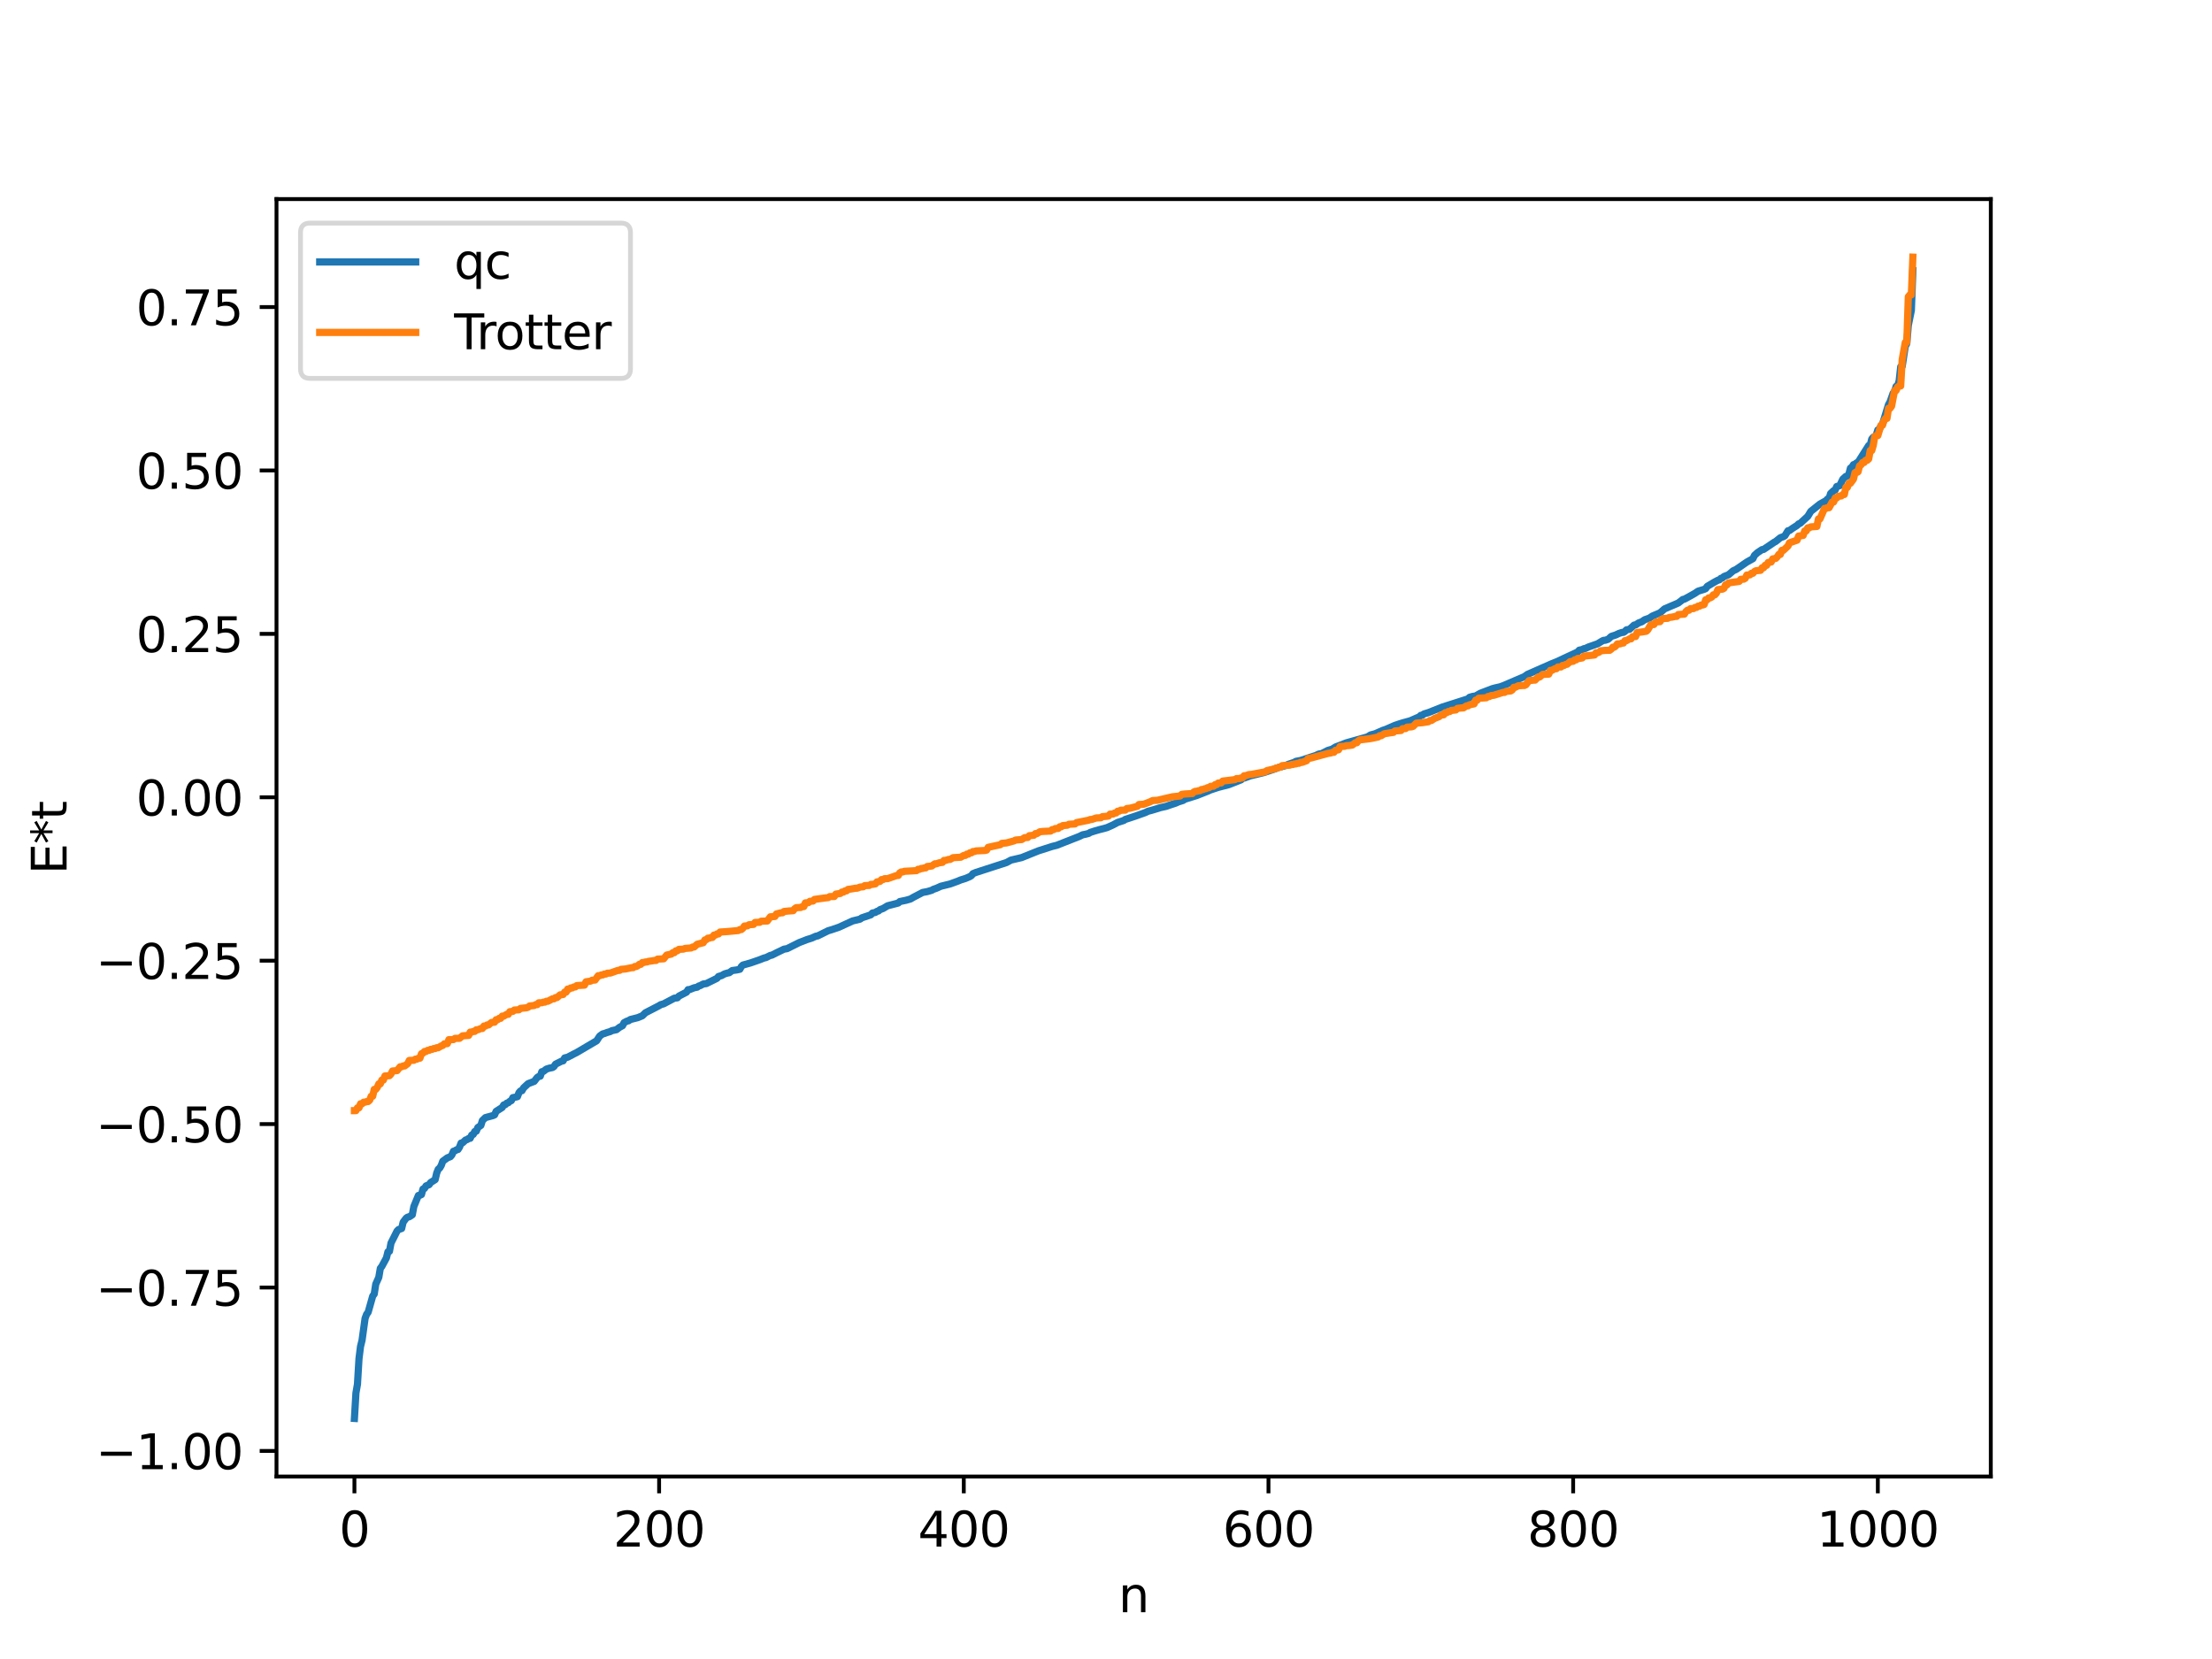 <?xml version="1.0" encoding="utf-8" standalone="no"?>
<!DOCTYPE svg PUBLIC "-//W3C//DTD SVG 1.1//EN"
  "http://www.w3.org/Graphics/SVG/1.1/DTD/svg11.dtd">
<svg xmlns:xlink="http://www.w3.org/1999/xlink" width="460.8pt" height="345.6pt" viewBox="0 0 460.8 345.6" xmlns="http://www.w3.org/2000/svg" version="1.1">
 <defs>
  <style type="text/css">*{stroke-linejoin: round; stroke-linecap: butt}</style>
 </defs>
 <g id="figure_1">
  <g id="patch_1">
   <path d="M 0 345.6 
L 460.8 345.6 
L 460.8 0 
L 0 0 
z
" style="fill: #ffffff"/>
  </g>
  <g id="axes_1">
   <g id="patch_2">
    <path d="M 57.6 307.584 
L 414.72 307.584 
L 414.72 41.472 
L 57.6 41.472 
z
" style="fill: #ffffff"/>
   </g>
   <g id="matplotlib.axis_1">
    <g id="xtick_1">
     <g id="line2d_1">
      <defs>
       <path id="m5c2e8fb2fa" d="M 0 0 
L 0 3.5 
" style="stroke: #000000; stroke-width: 0.8"/>
      </defs>
      <g>
       <use xlink:href="#m5c2e8fb2fa" x="73.833" y="307.584" style="stroke: #000000; stroke-width: 0.8"/>
      </g>
     </g>
     <g id="text_1">
      <!-- 0 -->
      <g transform="translate(70.651 322.182) scale(0.1 -0.1)">
       <defs>
        <path id="DejaVuSans-30" d="M 2034 4250 
Q 1547 4250 1301 3770 
Q 1056 3291 1056 2328 
Q 1056 1369 1301 889 
Q 1547 409 2034 409 
Q 2525 409 2770 889 
Q 3016 1369 3016 2328 
Q 3016 3291 2770 3770 
Q 2525 4250 2034 4250 
z
M 2034 4750 
Q 2819 4750 3233 4129 
Q 3647 3509 3647 2328 
Q 3647 1150 3233 529 
Q 2819 -91 2034 -91 
Q 1250 -91 836 529 
Q 422 1150 422 2328 
Q 422 3509 836 4129 
Q 1250 4750 2034 4750 
z
" transform="scale(0.016)"/>
       </defs>
       <use xlink:href="#DejaVuSans-30"/>
      </g>
     </g>
    </g>
    <g id="xtick_2">
     <g id="line2d_2">
      <g>
       <use xlink:href="#m5c2e8fb2fa" x="137.304" y="307.584" style="stroke: #000000; stroke-width: 0.8"/>
      </g>
     </g>
     <g id="text_2">
      <!-- 200 -->
      <g transform="translate(127.76 322.182) scale(0.1 -0.1)">
       <defs>
        <path id="DejaVuSans-32" d="M 1228 531 
L 3431 531 
L 3431 0 
L 469 0 
L 469 531 
Q 828 903 1448 1529 
Q 2069 2156 2228 2338 
Q 2531 2678 2651 2914 
Q 2772 3150 2772 3378 
Q 2772 3750 2511 3984 
Q 2250 4219 1831 4219 
Q 1534 4219 1204 4116 
Q 875 4013 500 3803 
L 500 4441 
Q 881 4594 1212 4672 
Q 1544 4750 1819 4750 
Q 2544 4750 2975 4387 
Q 3406 4025 3406 3419 
Q 3406 3131 3298 2873 
Q 3191 2616 2906 2266 
Q 2828 2175 2409 1742 
Q 1991 1309 1228 531 
z
" transform="scale(0.016)"/>
       </defs>
       <use xlink:href="#DejaVuSans-32"/>
       <use xlink:href="#DejaVuSans-30" x="63.623"/>
       <use xlink:href="#DejaVuSans-30" x="127.246"/>
      </g>
     </g>
    </g>
    <g id="xtick_3">
     <g id="line2d_3">
      <g>
       <use xlink:href="#m5c2e8fb2fa" x="200.775" y="307.584" style="stroke: #000000; stroke-width: 0.8"/>
      </g>
     </g>
     <g id="text_3">
      <!-- 400 -->
      <g transform="translate(191.231 322.182) scale(0.1 -0.1)">
       <defs>
        <path id="DejaVuSans-34" d="M 2419 4116 
L 825 1625 
L 2419 1625 
L 2419 4116 
z
M 2253 4666 
L 3047 4666 
L 3047 1625 
L 3713 1625 
L 3713 1100 
L 3047 1100 
L 3047 0 
L 2419 0 
L 2419 1100 
L 313 1100 
L 313 1709 
L 2253 4666 
z
" transform="scale(0.016)"/>
       </defs>
       <use xlink:href="#DejaVuSans-34"/>
       <use xlink:href="#DejaVuSans-30" x="63.623"/>
       <use xlink:href="#DejaVuSans-30" x="127.246"/>
      </g>
     </g>
    </g>
    <g id="xtick_4">
     <g id="line2d_4">
      <g>
       <use xlink:href="#m5c2e8fb2fa" x="264.246" y="307.584" style="stroke: #000000; stroke-width: 0.8"/>
      </g>
     </g>
     <g id="text_4">
      <!-- 600 -->
      <g transform="translate(254.702 322.182) scale(0.1 -0.1)">
       <defs>
        <path id="DejaVuSans-36" d="M 2113 2584 
Q 1688 2584 1439 2293 
Q 1191 2003 1191 1497 
Q 1191 994 1439 701 
Q 1688 409 2113 409 
Q 2538 409 2786 701 
Q 3034 994 3034 1497 
Q 3034 2003 2786 2293 
Q 2538 2584 2113 2584 
z
M 3366 4563 
L 3366 3988 
Q 3128 4100 2886 4159 
Q 2644 4219 2406 4219 
Q 1781 4219 1451 3797 
Q 1122 3375 1075 2522 
Q 1259 2794 1537 2939 
Q 1816 3084 2150 3084 
Q 2853 3084 3261 2657 
Q 3669 2231 3669 1497 
Q 3669 778 3244 343 
Q 2819 -91 2113 -91 
Q 1303 -91 875 529 
Q 447 1150 447 2328 
Q 447 3434 972 4092 
Q 1497 4750 2381 4750 
Q 2619 4750 2861 4703 
Q 3103 4656 3366 4563 
z
" transform="scale(0.016)"/>
       </defs>
       <use xlink:href="#DejaVuSans-36"/>
       <use xlink:href="#DejaVuSans-30" x="63.623"/>
       <use xlink:href="#DejaVuSans-30" x="127.246"/>
      </g>
     </g>
    </g>
    <g id="xtick_5">
     <g id="line2d_5">
      <g>
       <use xlink:href="#m5c2e8fb2fa" x="327.717" y="307.584" style="stroke: #000000; stroke-width: 0.8"/>
      </g>
     </g>
     <g id="text_5">
      <!-- 800 -->
      <g transform="translate(318.173 322.182) scale(0.1 -0.1)">
       <defs>
        <path id="DejaVuSans-38" d="M 2034 2216 
Q 1584 2216 1326 1975 
Q 1069 1734 1069 1313 
Q 1069 891 1326 650 
Q 1584 409 2034 409 
Q 2484 409 2743 651 
Q 3003 894 3003 1313 
Q 3003 1734 2745 1975 
Q 2488 2216 2034 2216 
z
M 1403 2484 
Q 997 2584 770 2862 
Q 544 3141 544 3541 
Q 544 4100 942 4425 
Q 1341 4750 2034 4750 
Q 2731 4750 3128 4425 
Q 3525 4100 3525 3541 
Q 3525 3141 3298 2862 
Q 3072 2584 2669 2484 
Q 3125 2378 3379 2068 
Q 3634 1759 3634 1313 
Q 3634 634 3220 271 
Q 2806 -91 2034 -91 
Q 1263 -91 848 271 
Q 434 634 434 1313 
Q 434 1759 690 2068 
Q 947 2378 1403 2484 
z
M 1172 3481 
Q 1172 3119 1398 2916 
Q 1625 2713 2034 2713 
Q 2441 2713 2670 2916 
Q 2900 3119 2900 3481 
Q 2900 3844 2670 4047 
Q 2441 4250 2034 4250 
Q 1625 4250 1398 4047 
Q 1172 3844 1172 3481 
z
" transform="scale(0.016)"/>
       </defs>
       <use xlink:href="#DejaVuSans-38"/>
       <use xlink:href="#DejaVuSans-30" x="63.623"/>
       <use xlink:href="#DejaVuSans-30" x="127.246"/>
      </g>
     </g>
    </g>
    <g id="xtick_6">
     <g id="line2d_6">
      <g>
       <use xlink:href="#m5c2e8fb2fa" x="391.188" y="307.584" style="stroke: #000000; stroke-width: 0.8"/>
      </g>
     </g>
     <g id="text_6">
      <!-- 1000 -->
      <g transform="translate(378.463 322.182) scale(0.1 -0.1)">
       <defs>
        <path id="DejaVuSans-31" d="M 794 531 
L 1825 531 
L 1825 4091 
L 703 3866 
L 703 4441 
L 1819 4666 
L 2450 4666 
L 2450 531 
L 3481 531 
L 3481 0 
L 794 0 
L 794 531 
z
" transform="scale(0.016)"/>
       </defs>
       <use xlink:href="#DejaVuSans-31"/>
       <use xlink:href="#DejaVuSans-30" x="63.623"/>
       <use xlink:href="#DejaVuSans-30" x="127.246"/>
       <use xlink:href="#DejaVuSans-30" x="190.869"/>
      </g>
     </g>
    </g>
    <g id="text_7">
     <!-- n -->
     <g transform="translate(232.991 335.861) scale(0.1 -0.1)">
      <defs>
       <path id="DejaVuSans-6e" d="M 3513 2113 
L 3513 0 
L 2938 0 
L 2938 2094 
Q 2938 2591 2744 2837 
Q 2550 3084 2163 3084 
Q 1697 3084 1428 2787 
Q 1159 2491 1159 1978 
L 1159 0 
L 581 0 
L 581 3500 
L 1159 3500 
L 1159 2956 
Q 1366 3272 1645 3428 
Q 1925 3584 2291 3584 
Q 2894 3584 3203 3211 
Q 3513 2838 3513 2113 
z
" transform="scale(0.016)"/>
      </defs>
      <use xlink:href="#DejaVuSans-6e"/>
     </g>
    </g>
   </g>
   <g id="matplotlib.axis_2">
    <g id="ytick_1">
     <g id="line2d_7">
      <defs>
       <path id="m17752132f1" d="M 0 0 
L -3.5 0 
" style="stroke: #000000; stroke-width: 0.8"/>
      </defs>
      <g>
       <use xlink:href="#m17752132f1" x="57.6" y="302.253" style="stroke: #000000; stroke-width: 0.8"/>
      </g>
     </g>
     <g id="text_8">
      <!-- −1.00 -->
      <g transform="translate(19.955 306.052) scale(0.1 -0.1)">
       <defs>
        <path id="DejaVuSans-2212" d="M 678 2272 
L 4684 2272 
L 4684 1741 
L 678 1741 
L 678 2272 
z
" transform="scale(0.016)"/>
        <path id="DejaVuSans-2e" d="M 684 794 
L 1344 794 
L 1344 0 
L 684 0 
L 684 794 
z
" transform="scale(0.016)"/>
       </defs>
       <use xlink:href="#DejaVuSans-2212"/>
       <use xlink:href="#DejaVuSans-31" x="83.789"/>
       <use xlink:href="#DejaVuSans-2e" x="147.412"/>
       <use xlink:href="#DejaVuSans-30" x="179.199"/>
       <use xlink:href="#DejaVuSans-30" x="242.822"/>
      </g>
     </g>
    </g>
    <g id="ytick_2">
     <g id="line2d_8">
      <g>
       <use xlink:href="#m17752132f1" x="57.6" y="268.212" style="stroke: #000000; stroke-width: 0.8"/>
      </g>
     </g>
     <g id="text_9">
      <!-- −0.75 -->
      <g transform="translate(19.955 272.011) scale(0.1 -0.1)">
       <defs>
        <path id="DejaVuSans-37" d="M 525 4666 
L 3525 4666 
L 3525 4397 
L 1831 0 
L 1172 0 
L 2766 4134 
L 525 4134 
L 525 4666 
z
" transform="scale(0.016)"/>
        <path id="DejaVuSans-35" d="M 691 4666 
L 3169 4666 
L 3169 4134 
L 1269 4134 
L 1269 2991 
Q 1406 3038 1543 3061 
Q 1681 3084 1819 3084 
Q 2600 3084 3056 2656 
Q 3513 2228 3513 1497 
Q 3513 744 3044 326 
Q 2575 -91 1722 -91 
Q 1428 -91 1123 -41 
Q 819 9 494 109 
L 494 744 
Q 775 591 1075 516 
Q 1375 441 1709 441 
Q 2250 441 2565 725 
Q 2881 1009 2881 1497 
Q 2881 1984 2565 2268 
Q 2250 2553 1709 2553 
Q 1456 2553 1204 2497 
Q 953 2441 691 2322 
L 691 4666 
z
" transform="scale(0.016)"/>
       </defs>
       <use xlink:href="#DejaVuSans-2212"/>
       <use xlink:href="#DejaVuSans-30" x="83.789"/>
       <use xlink:href="#DejaVuSans-2e" x="147.412"/>
       <use xlink:href="#DejaVuSans-37" x="179.199"/>
       <use xlink:href="#DejaVuSans-35" x="242.822"/>
      </g>
     </g>
    </g>
    <g id="ytick_3">
     <g id="line2d_9">
      <g>
       <use xlink:href="#m17752132f1" x="57.6" y="234.171" style="stroke: #000000; stroke-width: 0.8"/>
      </g>
     </g>
     <g id="text_10">
      <!-- −0.50 -->
      <g transform="translate(19.955 237.97) scale(0.1 -0.1)">
       <use xlink:href="#DejaVuSans-2212"/>
       <use xlink:href="#DejaVuSans-30" x="83.789"/>
       <use xlink:href="#DejaVuSans-2e" x="147.412"/>
       <use xlink:href="#DejaVuSans-35" x="179.199"/>
       <use xlink:href="#DejaVuSans-30" x="242.822"/>
      </g>
     </g>
    </g>
    <g id="ytick_4">
     <g id="line2d_10">
      <g>
       <use xlink:href="#m17752132f1" x="57.6" y="200.13" style="stroke: #000000; stroke-width: 0.8"/>
      </g>
     </g>
     <g id="text_11">
      <!-- −0.25 -->
      <g transform="translate(19.955 203.929) scale(0.1 -0.1)">
       <use xlink:href="#DejaVuSans-2212"/>
       <use xlink:href="#DejaVuSans-30" x="83.789"/>
       <use xlink:href="#DejaVuSans-2e" x="147.412"/>
       <use xlink:href="#DejaVuSans-32" x="179.199"/>
       <use xlink:href="#DejaVuSans-35" x="242.822"/>
      </g>
     </g>
    </g>
    <g id="ytick_5">
     <g id="line2d_11">
      <g>
       <use xlink:href="#m17752132f1" x="57.6" y="166.088" style="stroke: #000000; stroke-width: 0.8"/>
      </g>
     </g>
     <g id="text_12">
      <!-- 0.00 -->
      <g transform="translate(28.334 169.888) scale(0.1 -0.1)">
       <use xlink:href="#DejaVuSans-30"/>
       <use xlink:href="#DejaVuSans-2e" x="63.623"/>
       <use xlink:href="#DejaVuSans-30" x="95.41"/>
       <use xlink:href="#DejaVuSans-30" x="159.033"/>
      </g>
     </g>
    </g>
    <g id="ytick_6">
     <g id="line2d_12">
      <g>
       <use xlink:href="#m17752132f1" x="57.6" y="132.047" style="stroke: #000000; stroke-width: 0.8"/>
      </g>
     </g>
     <g id="text_13">
      <!-- 0.25 -->
      <g transform="translate(28.334 135.847) scale(0.1 -0.1)">
       <use xlink:href="#DejaVuSans-30"/>
       <use xlink:href="#DejaVuSans-2e" x="63.623"/>
       <use xlink:href="#DejaVuSans-32" x="95.41"/>
       <use xlink:href="#DejaVuSans-35" x="159.033"/>
      </g>
     </g>
    </g>
    <g id="ytick_7">
     <g id="line2d_13">
      <g>
       <use xlink:href="#m17752132f1" x="57.6" y="98.006" style="stroke: #000000; stroke-width: 0.8"/>
      </g>
     </g>
     <g id="text_14">
      <!-- 0.50 -->
      <g transform="translate(28.334 101.806) scale(0.1 -0.1)">
       <use xlink:href="#DejaVuSans-30"/>
       <use xlink:href="#DejaVuSans-2e" x="63.623"/>
       <use xlink:href="#DejaVuSans-35" x="95.41"/>
       <use xlink:href="#DejaVuSans-30" x="159.033"/>
      </g>
     </g>
    </g>
    <g id="ytick_8">
     <g id="line2d_14">
      <g>
       <use xlink:href="#m17752132f1" x="57.6" y="63.965" style="stroke: #000000; stroke-width: 0.8"/>
      </g>
     </g>
     <g id="text_15">
      <!-- 0.75 -->
      <g transform="translate(28.334 67.765) scale(0.1 -0.1)">
       <use xlink:href="#DejaVuSans-30"/>
       <use xlink:href="#DejaVuSans-2e" x="63.623"/>
       <use xlink:href="#DejaVuSans-37" x="95.41"/>
       <use xlink:href="#DejaVuSans-35" x="159.033"/>
      </g>
     </g>
    </g>
    <g id="text_16">
     <!-- E*t -->
     <g transform="translate(13.875 182.148) rotate(-90) scale(0.1 -0.1)">
      <defs>
       <path id="DejaVuSans-45" d="M 628 4666 
L 3578 4666 
L 3578 4134 
L 1259 4134 
L 1259 2753 
L 3481 2753 
L 3481 2222 
L 1259 2222 
L 1259 531 
L 3634 531 
L 3634 0 
L 628 0 
L 628 4666 
z
" transform="scale(0.016)"/>
       <path id="DejaVuSans-2a" d="M 3009 3897 
L 1888 3291 
L 3009 2681 
L 2828 2375 
L 1778 3009 
L 1778 1831 
L 1422 1831 
L 1422 3009 
L 372 2375 
L 191 2681 
L 1313 3291 
L 191 3897 
L 372 4206 
L 1422 3572 
L 1422 4750 
L 1778 4750 
L 1778 3572 
L 2828 4206 
L 3009 3897 
z
" transform="scale(0.016)"/>
       <path id="DejaVuSans-74" d="M 1172 4494 
L 1172 3500 
L 2356 3500 
L 2356 3053 
L 1172 3053 
L 1172 1153 
Q 1172 725 1289 603 
Q 1406 481 1766 481 
L 2356 481 
L 2356 0 
L 1766 0 
Q 1100 0 847 248 
Q 594 497 594 1153 
L 594 3053 
L 172 3053 
L 172 3500 
L 594 3500 
L 594 4494 
L 1172 4494 
z
" transform="scale(0.016)"/>
      </defs>
      <use xlink:href="#DejaVuSans-45"/>
      <use xlink:href="#DejaVuSans-2a" x="63.184"/>
      <use xlink:href="#DejaVuSans-74" x="113.184"/>
     </g>
    </g>
   </g>
   <g id="line2d_15">
    <path d="M 73.833 295.488 
L 74.15 290.169 
L 74.467 288.363 
L 74.785 283.036 
L 75.102 280.498 
L 75.42 279.216 
L 76.054 274.636 
L 76.372 273.789 
L 76.689 273.373 
L 77.641 269.999 
L 77.958 269.57 
L 78.276 267.509 
L 78.91 266.093 
L 79.228 264.222 
L 79.545 263.808 
L 80.497 262.045 
L 80.815 260.772 
L 81.132 260.667 
L 81.449 258.965 
L 82.719 256.439 
L 83.036 256.132 
L 83.671 255.923 
L 83.988 254.591 
L 84.623 253.752 
L 84.94 253.542 
L 85.258 253.48 
L 85.892 253.055 
L 86.21 251.341 
L 87.162 249.033 
L 87.479 249.001 
L 87.796 248.849 
L 88.114 247.696 
L 88.431 247.57 
L 88.748 247.048 
L 89.383 246.792 
L 89.7 246.35 
L 90.653 245.74 
L 90.97 244.386 
L 91.287 243.578 
L 91.605 243.32 
L 91.922 242.778 
L 92.239 241.902 
L 93.191 241.202 
L 93.826 240.957 
L 94.143 240.582 
L 94.461 239.824 
L 94.778 239.748 
L 95.096 239.52 
L 95.413 239.46 
L 95.73 238.955 
L 96.048 238.125 
L 96.365 238.068 
L 97 237.476 
L 97.317 237.397 
L 97.634 237.158 
L 97.952 237.129 
L 98.269 236.448 
L 98.586 236.315 
L 98.904 235.712 
L 99.221 235.649 
L 99.539 234.886 
L 100.173 234.444 
L 100.491 233.428 
L 101.125 232.817 
L 102.712 232.388 
L 103.029 232.243 
L 103.347 231.519 
L 104.616 230.706 
L 104.934 230.18 
L 105.251 230.121 
L 105.568 229.808 
L 105.886 229.719 
L 106.203 229.419 
L 106.52 229.281 
L 106.838 228.658 
L 107.472 228.537 
L 107.79 228.458 
L 108.107 227.631 
L 108.424 227.271 
L 108.742 227.208 
L 109.059 226.637 
L 110.011 225.752 
L 111.281 225.273 
L 111.915 224.458 
L 112.233 224.252 
L 112.55 224.188 
L 112.867 223.262 
L 113.185 223.203 
L 113.82 222.712 
L 114.454 222.514 
L 115.089 222.394 
L 115.406 222.184 
L 115.724 221.692 
L 116.993 221.051 
L 117.31 220.99 
L 117.628 220.388 
L 118.262 220.232 
L 119.532 219.564 
L 120.167 219.245 
L 124.292 216.813 
L 124.927 215.835 
L 125.562 215.375 
L 125.879 215.308 
L 126.514 215.072 
L 127.148 214.886 
L 127.466 214.705 
L 128.418 214.504 
L 129.053 214.011 
L 129.687 213.669 
L 130.005 213.044 
L 130.639 212.707 
L 130.957 212.647 
L 131.274 212.395 
L 132.861 211.994 
L 133.813 211.606 
L 134.448 210.982 
L 137.304 209.505 
L 137.621 209.3 
L 138.256 209.112 
L 140.477 207.94 
L 141.112 207.862 
L 141.429 207.508 
L 143.016 206.683 
L 143.334 206.16 
L 143.651 206.154 
L 144.603 205.777 
L 145.238 205.65 
L 145.555 205.41 
L 145.872 205.319 
L 146.507 204.978 
L 147.142 204.898 
L 149.363 203.803 
L 149.681 203.419 
L 150.315 203.232 
L 150.95 202.881 
L 151.585 202.693 
L 151.902 202.642 
L 152.537 202.182 
L 153.489 202.053 
L 154.124 201.914 
L 154.441 201.343 
L 154.758 201.041 
L 156.345 200.597 
L 158.249 199.935 
L 159.201 199.559 
L 159.519 199.501 
L 160.471 199.031 
L 160.788 198.978 
L 161.74 198.493 
L 163.327 197.727 
L 163.962 197.622 
L 166.5 196.354 
L 167.135 196.112 
L 168.087 195.738 
L 169.039 195.442 
L 169.991 195.02 
L 170.309 194.985 
L 172.53 193.887 
L 173.165 193.7 
L 174.752 193.167 
L 177.608 191.853 
L 179.195 191.465 
L 179.512 191.21 
L 181.416 190.568 
L 181.734 190.205 
L 182.368 190.077 
L 182.686 189.85 
L 183.003 189.772 
L 183.32 189.491 
L 183.955 189.262 
L 184.907 188.692 
L 186.811 188.201 
L 187.129 188.11 
L 187.446 187.812 
L 188.715 187.548 
L 189.667 187.278 
L 190.302 186.909 
L 192.206 185.912 
L 193.158 185.738 
L 194.11 185.457 
L 194.428 185.265 
L 195.062 185.047 
L 196.015 184.617 
L 197.919 184.146 
L 199.505 183.572 
L 200.14 183.305 
L 201.092 183.011 
L 202.044 182.608 
L 202.362 182.406 
L 202.679 182.001 
L 203.314 181.742 
L 209.661 179.687 
L 210.613 179.17 
L 212.834 178.651 
L 216.325 177.243 
L 216.96 177.045 
L 219.181 176.326 
L 220.134 176.093 
L 224.894 174.223 
L 225.529 173.905 
L 226.163 173.783 
L 226.798 173.614 
L 227.115 173.406 
L 228.067 173.102 
L 229.02 172.828 
L 229.972 172.589 
L 230.606 172.41 
L 231.241 172.129 
L 231.876 171.84 
L 232.828 171.327 
L 234.097 170.922 
L 234.415 170.702 
L 235.367 170.393 
L 236.636 169.972 
L 238.54 169.292 
L 239.175 168.993 
L 239.81 168.831 
L 241.079 168.451 
L 241.714 168.251 
L 242.983 167.966 
L 243.618 167.736 
L 244.887 167.318 
L 245.522 167.041 
L 246.474 166.739 
L 246.791 166.504 
L 249.33 165.713 
L 251.552 164.837 
L 252.186 164.556 
L 253.773 164.029 
L 255.995 163.456 
L 258.534 162.456 
L 258.851 162.116 
L 259.168 162.096 
L 260.438 161.635 
L 263.294 160.939 
L 265.833 160.094 
L 266.467 159.828 
L 267.102 159.67 
L 267.737 159.509 
L 268.372 159.226 
L 269.641 158.798 
L 269.958 158.598 
L 270.91 158.421 
L 274.084 157.389 
L 274.719 157.088 
L 275.353 156.97 
L 276.623 156.322 
L 277.258 156.135 
L 277.575 156.016 
L 278.21 155.615 
L 280.431 154.758 
L 284.874 153.504 
L 285.509 153.104 
L 286.461 152.855 
L 288.048 152.15 
L 288.682 151.941 
L 290.586 151.109 
L 291.539 150.788 
L 292.173 150.591 
L 293.76 150.159 
L 295.664 149.325 
L 295.981 149.023 
L 296.299 148.997 
L 296.616 148.733 
L 297.568 148.445 
L 300.424 147.306 
L 305.82 145.582 
L 306.137 145.261 
L 306.772 145.077 
L 307.406 144.98 
L 308.358 144.429 
L 310.897 143.458 
L 311.532 143.289 
L 312.484 143.078 
L 313.119 142.849 
L 317.562 140.95 
L 318.196 140.489 
L 323.274 138.254 
L 324.226 137.875 
L 328.669 135.811 
L 328.986 135.444 
L 329.621 135.315 
L 329.939 135.131 
L 330.256 135.089 
L 330.891 134.785 
L 332.795 134.119 
L 333.747 133.542 
L 334.064 133.393 
L 334.381 133.38 
L 335.016 133.17 
L 335.651 132.574 
L 336.603 132.268 
L 337.238 131.963 
L 337.872 131.754 
L 338.19 131.727 
L 338.507 131.536 
L 338.824 131.206 
L 339.459 131.096 
L 340.411 130.221 
L 340.729 130.183 
L 341.363 129.759 
L 341.998 129.53 
L 342.633 129.098 
L 343.585 128.769 
L 344.22 128.335 
L 345.806 127.668 
L 346.758 126.839 
L 349.615 125.617 
L 350.567 124.879 
L 350.884 124.821 
L 351.836 124.302 
L 353.105 123.586 
L 353.74 123.154 
L 355.01 122.767 
L 355.327 122.617 
L 355.644 122.152 
L 357.231 121.211 
L 357.866 120.878 
L 358.183 120.785 
L 358.5 120.476 
L 358.818 120.39 
L 359.135 120.099 
L 360.087 119.734 
L 361.039 118.914 
L 361.674 118.622 
L 363.896 117.088 
L 365.165 116.377 
L 365.482 115.701 
L 366.117 115.128 
L 367.069 114.493 
L 367.386 114.457 
L 369.608 112.954 
L 369.925 112.79 
L 370.877 112.018 
L 371.512 111.793 
L 371.829 111.598 
L 372.464 110.567 
L 372.781 110.517 
L 373.416 110.062 
L 374.368 109.453 
L 374.686 109.136 
L 375.003 109.027 
L 376.59 107.566 
L 377.224 106.525 
L 379.129 105.006 
L 380.398 104.297 
L 380.715 103.944 
L 381.033 103.831 
L 381.35 102.806 
L 381.985 102.208 
L 382.302 102.075 
L 382.62 101.351 
L 383.254 101.168 
L 383.889 99.823 
L 384.524 99.246 
L 384.841 99.174 
L 385.158 98.759 
L 385.476 97.532 
L 385.793 97.306 
L 386.11 96.795 
L 386.428 96.726 
L 386.745 96.432 
L 387.062 96.308 
L 389.284 92.81 
L 389.601 92.702 
L 389.919 91.466 
L 390.236 91.089 
L 390.553 90.939 
L 390.871 90.588 
L 391.188 89.557 
L 391.505 89.464 
L 391.823 88.732 
L 392.14 88.429 
L 393.41 84.278 
L 393.727 83.721 
L 394.362 81.935 
L 394.679 81.533 
L 394.996 80.488 
L 395.314 80.337 
L 395.631 79.301 
L 395.948 76.403 
L 396.266 76.289 
L 396.9 72.177 
L 397.218 71.572 
L 397.535 67.771 
L 398.17 64.664 
L 398.487 56.371 
L 398.487 56.371 
" clip-path="url(#pe1e0b03ac3)" style="fill: none; stroke: #1f77b4; stroke-width: 1.5; stroke-linecap: square"/>
   </g>
   <g id="line2d_16">
    <path d="M 73.833 231.367 
L 74.15 231.367 
L 74.467 230.779 
L 74.785 230.779 
L 75.102 229.942 
L 75.42 229.942 
L 75.737 229.613 
L 76.054 229.613 
L 76.372 229.473 
L 76.689 229.473 
L 77.006 229.185 
L 77.324 228.367 
L 77.641 228.367 
L 77.958 226.941 
L 78.276 226.941 
L 78.593 226.536 
L 78.91 225.79 
L 79.228 225.79 
L 79.545 224.998 
L 79.862 224.998 
L 80.18 224.147 
L 81.132 224.082 
L 81.449 223.735 
L 81.767 223.107 
L 82.719 223.028 
L 83.353 222.231 
L 83.671 222.231 
L 83.988 222.056 
L 84.305 222.056 
L 84.94 221.571 
L 85.258 220.91 
L 86.21 220.874 
L 86.527 220.642 
L 86.844 220.642 
L 87.162 220.438 
L 87.479 220.438 
L 87.796 219.509 
L 88.114 219.385 
L 88.431 219.044 
L 88.748 219.044 
L 89.066 218.813 
L 89.383 218.813 
L 89.7 218.603 
L 90.018 218.603 
L 90.335 218.435 
L 90.653 218.435 
L 90.97 218.262 
L 91.287 218.262 
L 91.922 217.886 
L 92.239 217.785 
L 92.557 217.448 
L 93.191 217.402 
L 93.509 216.579 
L 94.461 216.567 
L 94.778 216.314 
L 95.73 216.298 
L 96.365 215.783 
L 97.634 215.694 
L 97.952 215.009 
L 98.269 215.009 
L 98.586 214.858 
L 98.904 214.858 
L 99.221 214.525 
L 99.539 214.525 
L 100.173 214.253 
L 100.491 214.253 
L 100.808 213.748 
L 101.125 213.748 
L 101.443 213.52 
L 101.76 213.52 
L 102.395 212.998 
L 103.029 212.939 
L 103.347 212.425 
L 103.664 212.425 
L 103.981 212.135 
L 104.299 212.135 
L 104.616 211.68 
L 104.934 211.68 
L 105.568 211.301 
L 105.886 211.301 
L 106.203 210.752 
L 106.838 210.689 
L 107.155 210.408 
L 108.107 210.353 
L 108.424 210.071 
L 109.694 209.935 
L 110.011 209.834 
L 110.329 209.563 
L 111.281 209.467 
L 111.598 209.281 
L 111.915 209.281 
L 112.233 208.903 
L 112.867 208.895 
L 113.185 208.765 
L 113.502 208.765 
L 113.82 208.58 
L 114.137 208.58 
L 115.089 208.074 
L 115.406 208.074 
L 115.724 207.816 
L 116.041 207.816 
L 116.676 207.247 
L 117.31 207.176 
L 117.628 206.668 
L 117.945 206.668 
L 118.262 206.038 
L 118.58 206.038 
L 118.897 205.805 
L 119.215 205.805 
L 119.532 205.598 
L 119.849 205.598 
L 120.167 205.31 
L 121.753 205.22 
L 122.071 204.527 
L 123.023 204.391 
L 123.34 204.204 
L 123.975 204.155 
L 124.61 203.259 
L 124.927 203.259 
L 125.244 203.097 
L 125.562 203.097 
L 125.879 202.915 
L 126.196 202.915 
L 126.514 202.738 
L 127.148 202.703 
L 128.735 202.145 
L 129.053 202.145 
L 129.37 201.933 
L 130.322 201.848 
L 131.591 201.584 
L 131.909 201.584 
L 132.226 201.342 
L 132.543 201.342 
L 132.861 201.18 
L 133.178 200.889 
L 133.496 200.889 
L 133.813 200.512 
L 134.13 200.512 
L 134.448 200.392 
L 134.765 200.392 
L 135.082 200.27 
L 135.717 200.186 
L 136.352 200.079 
L 136.669 200.079 
L 136.986 199.8 
L 138.256 199.738 
L 138.891 198.954 
L 139.843 198.755 
L 140.16 198.459 
L 140.477 198.459 
L 140.795 198.067 
L 141.112 198.067 
L 141.429 197.768 
L 142.381 197.719 
L 142.699 197.575 
L 143.968 197.477 
L 144.286 197.279 
L 144.603 197.279 
L 145.238 196.707 
L 146.507 196.384 
L 146.824 195.817 
L 147.142 195.739 
L 147.459 195.441 
L 147.777 195.441 
L 148.094 195.291 
L 148.411 195.291 
L 148.729 194.794 
L 149.046 194.794 
L 149.363 194.555 
L 149.681 194.555 
L 149.998 194.16 
L 151.585 194.055 
L 153.806 193.846 
L 154.124 193.643 
L 154.441 193.643 
L 154.758 193.367 
L 155.076 192.913 
L 155.71 192.866 
L 156.028 192.64 
L 156.98 192.569 
L 157.297 192.161 
L 158.249 192.133 
L 158.567 191.908 
L 159.836 191.868 
L 160.471 190.99 
L 161.423 190.918 
L 161.74 190.392 
L 162.692 190.151 
L 163.01 190.151 
L 163.327 189.879 
L 164.279 189.777 
L 165.231 189.711 
L 165.548 189.303 
L 165.866 189.086 
L 166.818 189.041 
L 167.135 188.854 
L 167.453 188.854 
L 167.77 188.087 
L 168.405 188.042 
L 168.722 187.756 
L 169.357 187.709 
L 169.674 187.364 
L 170.943 187.189 
L 171.896 187.057 
L 172.53 186.989 
L 172.848 186.775 
L 173.8 186.758 
L 174.117 186.261 
L 175.069 186.121 
L 175.386 185.833 
L 175.704 185.833 
L 176.021 185.584 
L 176.339 185.584 
L 176.656 185.28 
L 177.291 185.195 
L 178.243 185.029 
L 178.56 185.029 
L 179.195 184.786 
L 179.829 184.734 
L 180.147 184.488 
L 181.099 184.449 
L 181.416 184.234 
L 181.734 184.234 
L 182.368 184.121 
L 182.686 183.717 
L 183.32 183.613 
L 183.638 183.237 
L 183.955 183.237 
L 184.272 183.046 
L 184.907 183.043 
L 186.811 182.375 
L 187.129 182.375 
L 187.446 181.825 
L 187.763 181.641 
L 188.081 181.641 
L 188.398 181.506 
L 189.985 181.425 
L 190.937 181.365 
L 191.254 181.087 
L 191.572 181.087 
L 191.889 180.922 
L 192.206 180.922 
L 192.524 180.798 
L 192.841 180.798 
L 193.158 180.509 
L 193.793 180.446 
L 194.11 180.398 
L 194.745 179.945 
L 195.062 179.945 
L 195.697 179.725 
L 196.332 179.648 
L 196.649 179.245 
L 196.967 179.245 
L 197.601 179.035 
L 197.919 179.035 
L 198.553 178.67 
L 200.14 178.574 
L 200.775 178.203 
L 201.092 178.203 
L 201.41 177.936 
L 201.727 177.936 
L 202.044 177.657 
L 202.362 177.657 
L 202.679 177.389 
L 202.996 177.389 
L 203.314 177.261 
L 205.218 177.17 
L 205.535 177.087 
L 205.853 176.515 
L 208.391 175.963 
L 208.709 175.689 
L 209.661 175.599 
L 211.248 175.172 
L 211.565 174.996 
L 212.834 174.892 
L 213.469 174.492 
L 214.104 174.462 
L 214.421 174.094 
L 215.373 173.997 
L 215.691 173.657 
L 216.008 173.657 
L 216.643 173.266 
L 217.277 173.202 
L 218.864 173.125 
L 219.181 172.823 
L 219.499 172.823 
L 219.816 172.604 
L 220.451 172.578 
L 220.768 172.231 
L 221.086 172.231 
L 221.403 171.984 
L 222.355 171.904 
L 222.672 171.714 
L 223.942 171.639 
L 224.259 171.364 
L 226.798 170.858 
L 227.115 170.712 
L 227.433 170.712 
L 228.385 170.393 
L 229.337 170.352 
L 229.654 170.118 
L 230.606 170.044 
L 230.924 169.99 
L 231.241 169.599 
L 231.876 169.575 
L 232.193 169.363 
L 232.51 169.363 
L 232.828 168.991 
L 233.145 168.991 
L 233.462 168.778 
L 234.415 168.763 
L 234.732 168.434 
L 235.367 168.372 
L 236.953 167.965 
L 237.271 167.594 
L 238.223 167.545 
L 239.492 167.073 
L 240.127 166.764 
L 241.079 166.719 
L 244.253 165.982 
L 245.839 165.82 
L 246.157 165.488 
L 246.791 165.404 
L 248.378 165.315 
L 248.696 164.983 
L 249.013 164.84 
L 249.33 164.84 
L 249.648 164.717 
L 249.965 164.717 
L 250.282 164.476 
L 250.6 164.476 
L 250.917 164.312 
L 251.234 164.283 
L 251.552 164.086 
L 251.869 164.086 
L 252.186 163.811 
L 252.821 163.772 
L 253.139 163.447 
L 253.456 163.447 
L 253.773 163.123 
L 254.408 163.086 
L 254.725 162.711 
L 257.264 162.406 
L 257.581 162.192 
L 258.216 162.187 
L 258.534 162.051 
L 258.851 162.051 
L 259.168 161.604 
L 259.486 161.604 
L 260.12 161.368 
L 260.755 161.312 
L 262.024 161.068 
L 263.611 160.783 
L 263.929 160.528 
L 265.515 160.17 
L 265.833 159.986 
L 266.15 159.986 
L 266.467 159.827 
L 266.785 159.827 
L 267.102 159.499 
L 268.689 159.399 
L 269.006 159.27 
L 269.324 159.27 
L 269.641 159.14 
L 269.958 159.14 
L 270.276 159.01 
L 270.593 159.01 
L 270.91 158.822 
L 271.228 158.822 
L 272.18 158.479 
L 272.497 158.009 
L 273.132 157.902 
L 276.623 156.956 
L 277.258 156.849 
L 277.575 156.715 
L 277.892 156.715 
L 278.21 156.304 
L 278.844 156.192 
L 279.162 155.51 
L 280.114 155.469 
L 280.431 155.341 
L 281.066 155.303 
L 281.7 155.212 
L 282.335 154.732 
L 282.653 154.732 
L 282.97 154.317 
L 283.287 154.133 
L 285.191 153.908 
L 285.826 153.801 
L 287.096 153.529 
L 287.413 153.265 
L 287.73 153.265 
L 288.365 152.857 
L 289 152.757 
L 289.634 152.654 
L 290.269 152.571 
L 290.586 152.28 
L 291.856 152.174 
L 292.173 151.802 
L 292.808 151.777 
L 293.125 151.477 
L 294.077 151.413 
L 294.395 151.303 
L 295.029 150.651 
L 296.299 150.549 
L 297.568 150.347 
L 297.886 150.089 
L 298.203 150.089 
L 298.838 149.661 
L 299.79 149.296 
L 300.107 148.985 
L 300.742 148.907 
L 301.059 148.465 
L 301.377 148.465 
L 301.694 148.227 
L 302.011 148.227 
L 302.329 148.001 
L 303.281 147.893 
L 303.598 147.575 
L 304.233 147.498 
L 304.867 147.466 
L 305.502 147.045 
L 305.82 147.045 
L 306.137 146.819 
L 307.089 146.629 
L 307.406 145.865 
L 307.724 145.865 
L 308.041 145.461 
L 309.628 145.36 
L 309.945 145.105 
L 310.262 145.105 
L 310.58 144.907 
L 311.215 144.834 
L 313.119 144.238 
L 313.436 144.238 
L 313.753 144.033 
L 314.705 143.934 
L 315.023 143.733 
L 315.34 143.182 
L 315.658 143.182 
L 316.292 142.854 
L 317.244 142.8 
L 317.562 142.8 
L 317.879 142.648 
L 318.514 141.795 
L 319.466 141.685 
L 319.783 141.682 
L 320.418 141.033 
L 320.735 141.033 
L 321.37 140.496 
L 322.639 140.433 
L 322.957 139.658 
L 323.274 139.658 
L 323.909 139.307 
L 324.226 139.307 
L 324.543 138.945 
L 325.178 138.943 
L 325.496 138.631 
L 325.813 138.631 
L 326.13 138.428 
L 326.448 138.382 
L 327.082 137.836 
L 327.717 137.761 
L 328.034 137.452 
L 328.352 137.452 
L 328.669 137.174 
L 328.986 137.174 
L 329.621 137.057 
L 329.939 136.684 
L 332.16 136.448 
L 332.477 135.988 
L 332.795 135.988 
L 333.112 135.866 
L 333.429 135.58 
L 334.381 135.487 
L 335.334 135.466 
L 335.651 135.232 
L 335.968 134.823 
L 336.286 134.823 
L 336.603 134.571 
L 336.92 134.147 
L 337.555 134.12 
L 337.872 133.959 
L 338.19 133.959 
L 338.507 133.465 
L 338.824 133.465 
L 339.459 133.088 
L 339.777 133.088 
L 340.094 132.624 
L 340.729 132.604 
L 341.046 131.765 
L 341.998 131.658 
L 342.95 131.503 
L 343.267 131.207 
L 343.902 130.126 
L 344.537 130.102 
L 344.854 129.668 
L 345.172 129.522 
L 345.806 129.503 
L 346.124 129.02 
L 346.441 128.858 
L 347.393 128.811 
L 347.71 128.628 
L 348.345 128.554 
L 348.98 128.406 
L 349.297 128.406 
L 349.615 128.024 
L 350.884 127.933 
L 351.201 127.41 
L 351.519 127.131 
L 351.836 127.131 
L 352.153 126.793 
L 352.788 126.781 
L 353.105 126.539 
L 353.423 126.539 
L 353.74 126.272 
L 354.058 126.272 
L 354.375 126.039 
L 354.692 126.039 
L 355.01 125.927 
L 355.327 124.938 
L 355.644 124.938 
L 355.962 124.544 
L 356.279 124.544 
L 356.596 124.368 
L 356.914 123.914 
L 357.231 123.914 
L 357.548 123.574 
L 357.866 122.826 
L 358.818 122.736 
L 359.135 122.56 
L 359.453 121.836 
L 359.77 121.836 
L 360.087 121.438 
L 360.722 121.339 
L 362.309 121.118 
L 362.626 120.68 
L 363.261 120.652 
L 363.578 120.451 
L 363.896 119.789 
L 364.53 119.759 
L 364.848 119.43 
L 365.165 119.43 
L 365.482 119.061 
L 365.8 118.892 
L 366.752 118.807 
L 367.069 118.278 
L 367.386 118.278 
L 367.704 117.768 
L 368.021 117.768 
L 368.339 117.178 
L 368.973 117.076 
L 369.291 116.426 
L 369.925 116.325 
L 370.243 115.996 
L 370.56 115.498 
L 370.877 115.498 
L 371.195 114.641 
L 371.512 114.641 
L 372.464 113.755 
L 372.781 113.08 
L 374.368 112.527 
L 374.686 111.669 
L 375.638 111.54 
L 375.955 110.605 
L 376.272 110.605 
L 376.59 109.959 
L 376.907 109.959 
L 377.224 109.758 
L 378.494 109.668 
L 378.811 108.104 
L 379.129 108.104 
L 380.081 105.917 
L 380.398 105.917 
L 380.715 105.763 
L 381.033 105.763 
L 381.667 104.589 
L 381.985 104.569 
L 382.302 103.74 
L 382.62 103.74 
L 382.937 103.379 
L 383.572 103.318 
L 383.889 103.017 
L 384.206 103.017 
L 384.524 101.528 
L 384.841 101.528 
L 385.158 100.677 
L 385.476 100.677 
L 386.11 99.808 
L 386.428 98.457 
L 386.745 98.457 
L 387.062 98.291 
L 387.38 97.047 
L 387.697 96.833 
L 388.015 96.343 
L 388.332 96.343 
L 388.649 95.89 
L 388.967 95.89 
L 389.284 95.6 
L 389.601 93.865 
L 389.919 93.865 
L 390.236 92.779 
L 390.553 90.89 
L 390.871 90.743 
L 391.188 90.743 
L 391.823 88.614 
L 392.14 88.614 
L 392.458 87.68 
L 392.775 87.167 
L 393.092 87.167 
L 393.41 85.057 
L 393.727 85.057 
L 394.044 84.634 
L 394.679 81.347 
L 394.996 81.347 
L 395.314 80.624 
L 395.631 80.408 
L 395.948 80.408 
L 396.266 74.868 
L 396.9 71.334 
L 397.218 71.334 
L 397.535 61.812 
L 397.853 61.428 
L 398.17 61.428 
L 398.487 53.568 
L 398.487 53.568 
" clip-path="url(#pe1e0b03ac3)" style="fill: none; stroke: #ff7f0e; stroke-width: 1.5; stroke-linecap: square"/>
   </g>
   <g id="patch_3">
    <path d="M 57.6 307.584 
L 57.6 41.472 
" style="fill: none; stroke: #000000; stroke-width: 0.8; stroke-linejoin: miter; stroke-linecap: square"/>
   </g>
   <g id="patch_4">
    <path d="M 414.72 307.584 
L 414.72 41.472 
" style="fill: none; stroke: #000000; stroke-width: 0.8; stroke-linejoin: miter; stroke-linecap: square"/>
   </g>
   <g id="patch_5">
    <path d="M 57.6 307.584 
L 414.72 307.584 
" style="fill: none; stroke: #000000; stroke-width: 0.8; stroke-linejoin: miter; stroke-linecap: square"/>
   </g>
   <g id="patch_6">
    <path d="M 57.6 41.472 
L 414.72 41.472 
" style="fill: none; stroke: #000000; stroke-width: 0.8; stroke-linejoin: miter; stroke-linecap: square"/>
   </g>
   <g id="legend_1">
    <g id="patch_7">
     <path d="M 64.6 78.828 
L 129.342 78.828 
Q 131.342 78.828 131.342 76.828 
L 131.342 48.472 
Q 131.342 46.472 129.342 46.472 
L 64.6 46.472 
Q 62.6 46.472 62.6 48.472 
L 62.6 76.828 
Q 62.6 78.828 64.6 78.828 
z
" style="fill: #ffffff; opacity: 0.8; stroke: #cccccc; stroke-linejoin: miter"/>
    </g>
    <g id="line2d_17">
     <path d="M 66.6 54.57 
L 76.6 54.57 
L 86.6 54.57 
" style="fill: none; stroke: #1f77b4; stroke-width: 1.5; stroke-linecap: square"/>
    </g>
    <g id="text_17">
     <!-- qc -->
     <g transform="translate(94.6 58.07) scale(0.1 -0.1)">
      <defs>
       <path id="DejaVuSans-71" d="M 947 1747 
Q 947 1113 1208 752 
Q 1469 391 1925 391 
Q 2381 391 2643 752 
Q 2906 1113 2906 1747 
Q 2906 2381 2643 2742 
Q 2381 3103 1925 3103 
Q 1469 3103 1208 2742 
Q 947 2381 947 1747 
z
M 2906 525 
Q 2725 213 2448 61 
Q 2172 -91 1784 -91 
Q 1150 -91 751 415 
Q 353 922 353 1747 
Q 353 2572 751 3078 
Q 1150 3584 1784 3584 
Q 2172 3584 2448 3432 
Q 2725 3281 2906 2969 
L 2906 3500 
L 3481 3500 
L 3481 -1331 
L 2906 -1331 
L 2906 525 
z
" transform="scale(0.016)"/>
       <path id="DejaVuSans-63" d="M 3122 3366 
L 3122 2828 
Q 2878 2963 2633 3030 
Q 2388 3097 2138 3097 
Q 1578 3097 1268 2742 
Q 959 2388 959 1747 
Q 959 1106 1268 751 
Q 1578 397 2138 397 
Q 2388 397 2633 464 
Q 2878 531 3122 666 
L 3122 134 
Q 2881 22 2623 -34 
Q 2366 -91 2075 -91 
Q 1284 -91 818 406 
Q 353 903 353 1747 
Q 353 2603 823 3093 
Q 1294 3584 2113 3584 
Q 2378 3584 2631 3529 
Q 2884 3475 3122 3366 
z
" transform="scale(0.016)"/>
      </defs>
      <use xlink:href="#DejaVuSans-71"/>
      <use xlink:href="#DejaVuSans-63" x="63.477"/>
     </g>
    </g>
    <g id="line2d_18">
     <path d="M 66.6 69.249 
L 76.6 69.249 
L 86.6 69.249 
" style="fill: none; stroke: #ff7f0e; stroke-width: 1.5; stroke-linecap: square"/>
    </g>
    <g id="text_18">
     <!-- Trotter -->
     <g transform="translate(94.6 72.749) scale(0.1 -0.1)">
      <defs>
       <path id="DejaVuSans-54" d="M -19 4666 
L 3928 4666 
L 3928 4134 
L 2272 4134 
L 2272 0 
L 1638 0 
L 1638 4134 
L -19 4134 
L -19 4666 
z
" transform="scale(0.016)"/>
       <path id="DejaVuSans-72" d="M 2631 2963 
Q 2534 3019 2420 3045 
Q 2306 3072 2169 3072 
Q 1681 3072 1420 2755 
Q 1159 2438 1159 1844 
L 1159 0 
L 581 0 
L 581 3500 
L 1159 3500 
L 1159 2956 
Q 1341 3275 1631 3429 
Q 1922 3584 2338 3584 
Q 2397 3584 2469 3576 
Q 2541 3569 2628 3553 
L 2631 2963 
z
" transform="scale(0.016)"/>
       <path id="DejaVuSans-6f" d="M 1959 3097 
Q 1497 3097 1228 2736 
Q 959 2375 959 1747 
Q 959 1119 1226 758 
Q 1494 397 1959 397 
Q 2419 397 2687 759 
Q 2956 1122 2956 1747 
Q 2956 2369 2687 2733 
Q 2419 3097 1959 3097 
z
M 1959 3584 
Q 2709 3584 3137 3096 
Q 3566 2609 3566 1747 
Q 3566 888 3137 398 
Q 2709 -91 1959 -91 
Q 1206 -91 779 398 
Q 353 888 353 1747 
Q 353 2609 779 3096 
Q 1206 3584 1959 3584 
z
" transform="scale(0.016)"/>
       <path id="DejaVuSans-65" d="M 3597 1894 
L 3597 1613 
L 953 1613 
Q 991 1019 1311 708 
Q 1631 397 2203 397 
Q 2534 397 2845 478 
Q 3156 559 3463 722 
L 3463 178 
Q 3153 47 2828 -22 
Q 2503 -91 2169 -91 
Q 1331 -91 842 396 
Q 353 884 353 1716 
Q 353 2575 817 3079 
Q 1281 3584 2069 3584 
Q 2775 3584 3186 3129 
Q 3597 2675 3597 1894 
z
M 3022 2063 
Q 3016 2534 2758 2815 
Q 2500 3097 2075 3097 
Q 1594 3097 1305 2825 
Q 1016 2553 972 2059 
L 3022 2063 
z
" transform="scale(0.016)"/>
      </defs>
      <use xlink:href="#DejaVuSans-54"/>
      <use xlink:href="#DejaVuSans-72" x="46.334"/>
      <use xlink:href="#DejaVuSans-6f" x="85.197"/>
      <use xlink:href="#DejaVuSans-74" x="146.379"/>
      <use xlink:href="#DejaVuSans-74" x="185.588"/>
      <use xlink:href="#DejaVuSans-65" x="224.797"/>
      <use xlink:href="#DejaVuSans-72" x="286.32"/>
     </g>
    </g>
   </g>
  </g>
 </g>
 <defs>
  <clipPath id="pe1e0b03ac3">
   <rect x="57.6" y="41.472" width="357.12" height="266.112"/>
  </clipPath>
 </defs>
</svg>
